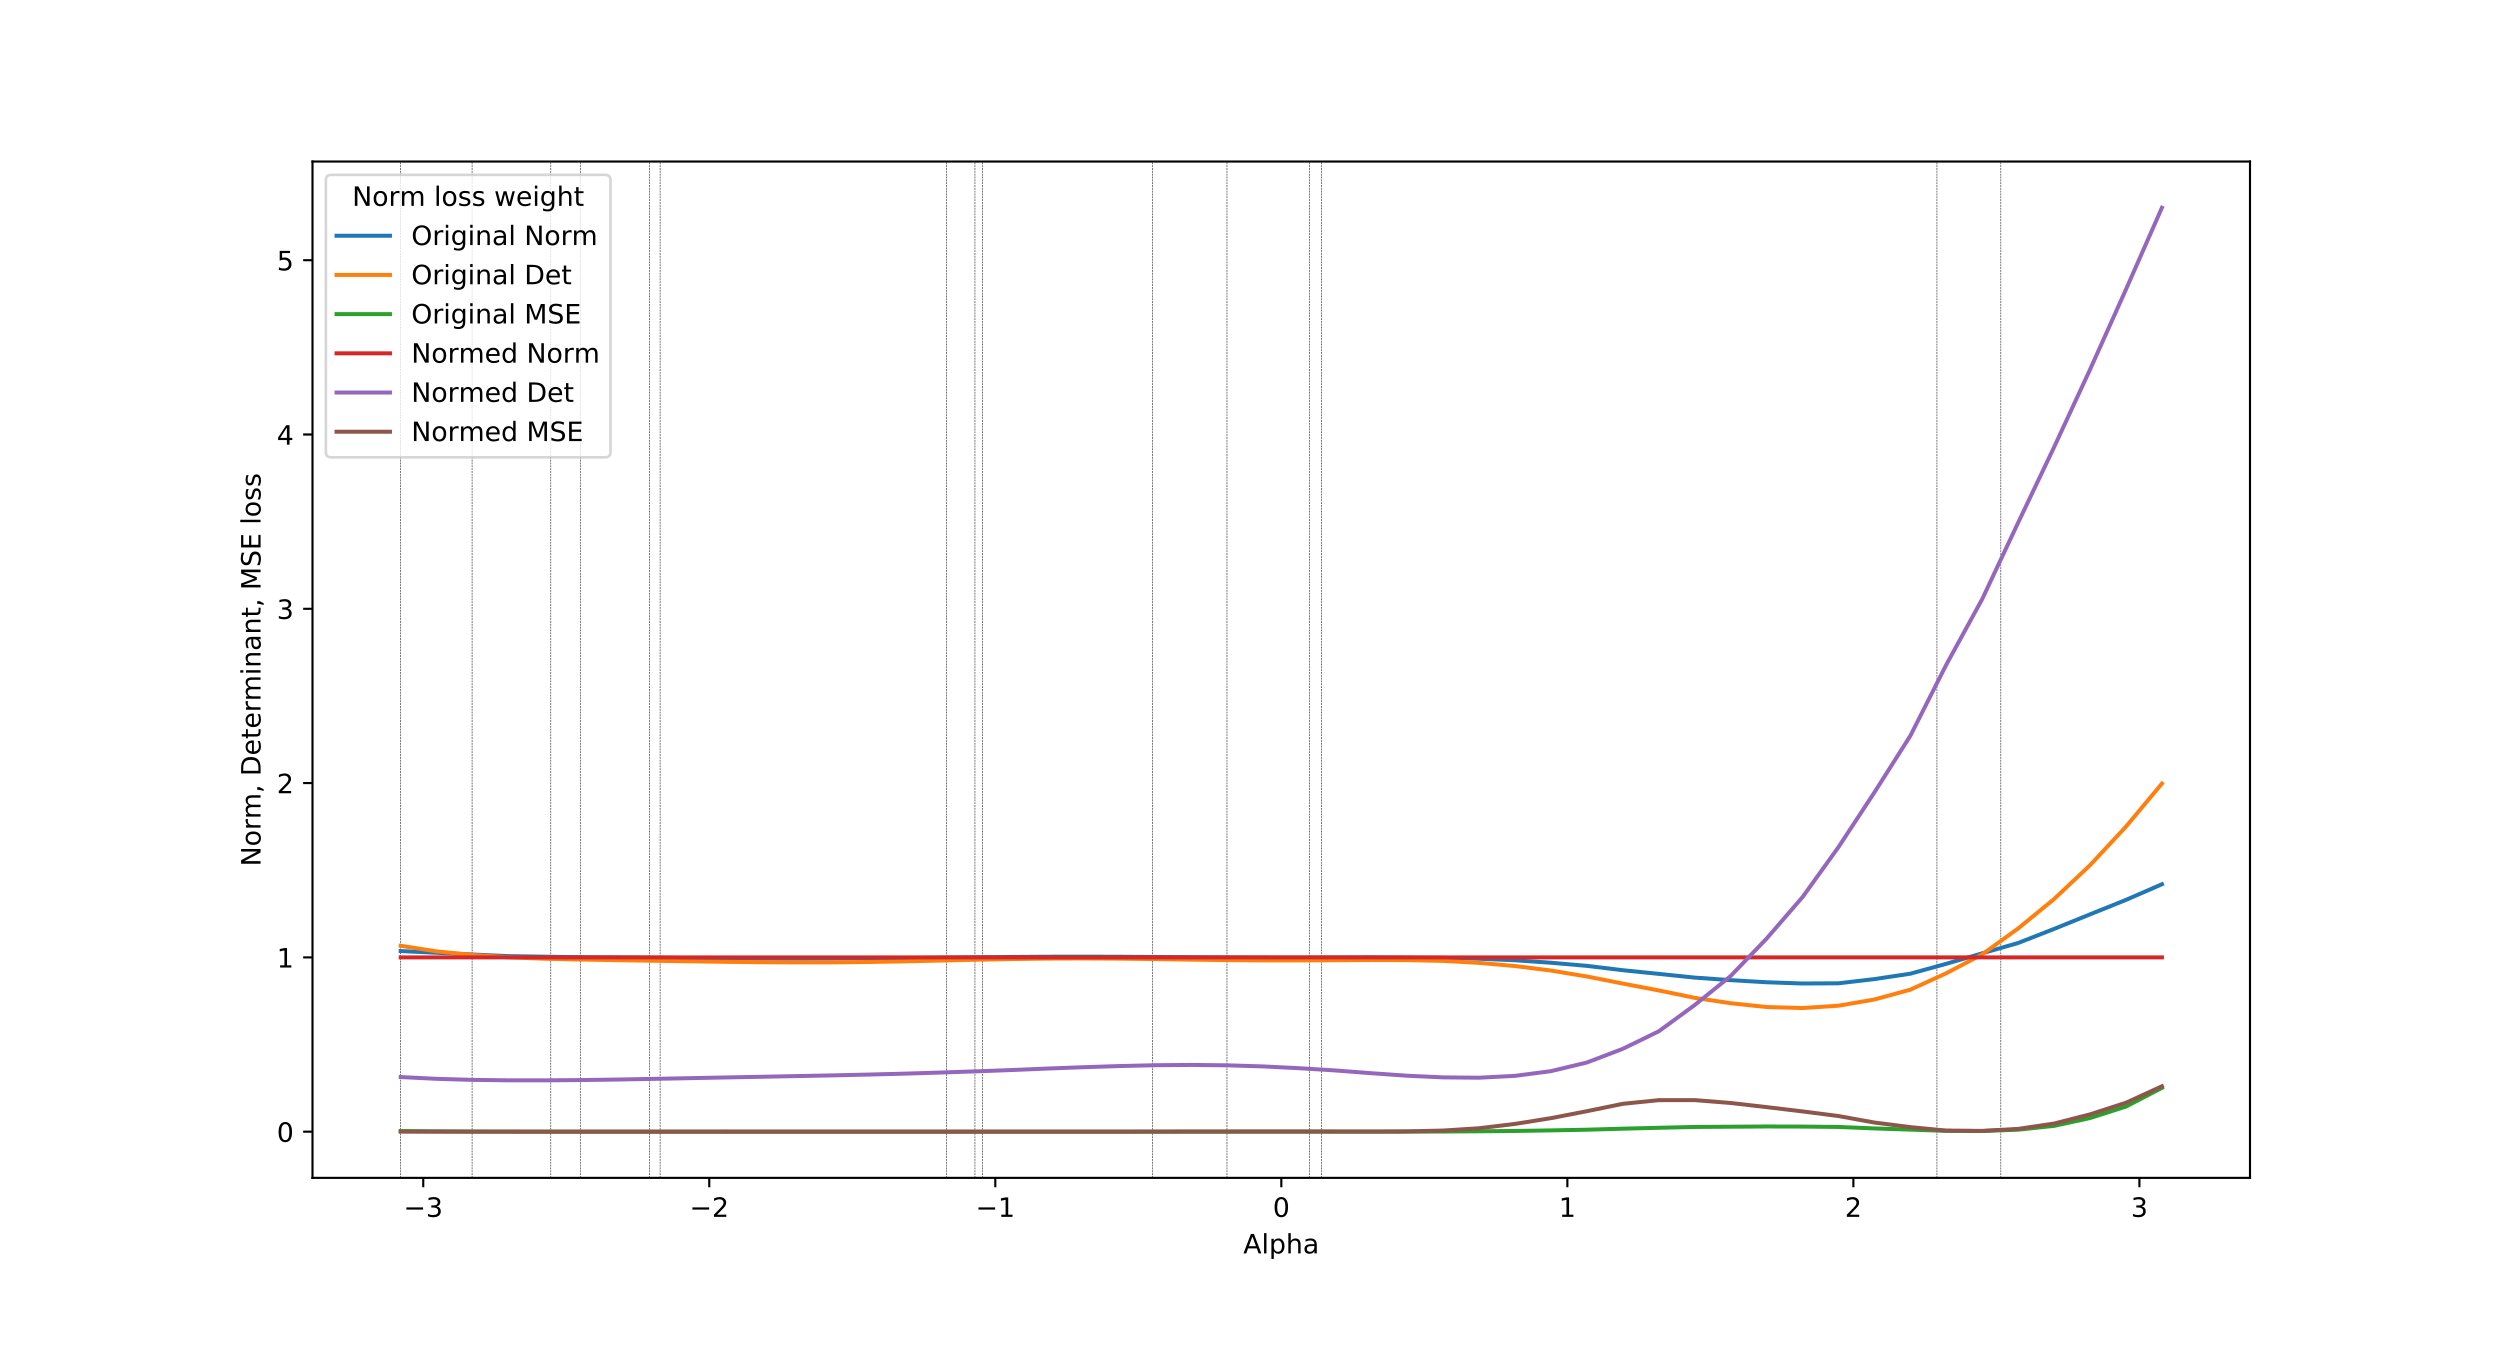<?xml version="1.0" encoding="utf-8" standalone="no"?>
<!DOCTYPE svg PUBLIC "-//W3C//DTD SVG 1.1//EN"
  "http://www.w3.org/Graphics/SVG/1.1/DTD/svg11.dtd">
<!-- Created with matplotlib (https://matplotlib.org/) -->
<svg height="504pt" version="1.1" viewBox="0 0 936 504" width="936pt" xmlns="http://www.w3.org/2000/svg" xmlns:xlink="http://www.w3.org/1999/xlink">
 <defs>
  <style type="text/css">
*{stroke-linecap:butt;stroke-linejoin:round;}
  </style>
 </defs>
 <g id="figure_1">
  <g id="patch_1">
   <path d="M 0 504 
L 936 504 
L 936 0 
L 0 0 
z
" style="fill:#ffffff;"/>
  </g>
  <g id="axes_1">
   <g id="patch_2">
    <path d="M 117 441 
L 842.4 441 
L 842.4 60.48 
L 117 60.48 
z
" style="fill:#ffffff;"/>
   </g>
   <g id="matplotlib.axis_1">
    <g id="xtick_1">
     <g id="line2d_1">
      <defs>
       <path d="M 0 0 
L 0 3.5 
" id="mc44b8daa3b" style="stroke:#000000;stroke-width:0.8;"/>
      </defs>
      <g>
       <use style="stroke:#000000;stroke-width:0.8;" x="158.462" xlink:href="#mc44b8daa3b" y="441"/>
      </g>
     </g>
     <g id="text_1">
      <!-- −3 -->
      <defs>
       <path d="M 10.594 35.5 
L 73.188 35.5 
L 73.188 27.203 
L 10.594 27.203 
z
" id="DejaVuSans-8722"/>
       <path d="M 40.578 39.312 
Q 47.656 37.797 51.625 33 
Q 55.609 28.219 55.609 21.188 
Q 55.609 10.406 48.188 4.484 
Q 40.766 -1.422 27.094 -1.422 
Q 22.516 -1.422 17.656 -0.516 
Q 12.797 0.391 7.625 2.203 
L 7.625 11.719 
Q 11.719 9.328 16.594 8.109 
Q 21.484 6.891 26.812 6.891 
Q 36.078 6.891 40.938 10.547 
Q 45.797 14.203 45.797 21.188 
Q 45.797 27.641 41.281 31.266 
Q 36.766 34.906 28.719 34.906 
L 20.219 34.906 
L 20.219 43.016 
L 29.109 43.016 
Q 36.375 43.016 40.234 45.922 
Q 44.094 48.828 44.094 54.297 
Q 44.094 59.906 40.109 62.906 
Q 36.141 65.922 28.719 65.922 
Q 24.656 65.922 20.016 65.031 
Q 15.375 64.156 9.812 62.312 
L 9.812 71.094 
Q 15.438 72.656 20.344 73.438 
Q 25.25 74.219 29.594 74.219 
Q 40.828 74.219 47.359 69.109 
Q 53.906 64.016 53.906 55.328 
Q 53.906 49.266 50.438 45.094 
Q 46.969 40.922 40.578 39.312 
z
" id="DejaVuSans-51"/>
      </defs>
      <g transform="translate(151.091 455.598)scale(0.1 -0.1)">
       <use xlink:href="#DejaVuSans-8722"/>
       <use x="83.789" xlink:href="#DejaVuSans-51"/>
      </g>
     </g>
    </g>
    <g id="xtick_2">
     <g id="line2d_2">
      <g>
       <use style="stroke:#000000;stroke-width:0.8;" x="265.551" xlink:href="#mc44b8daa3b" y="441"/>
      </g>
     </g>
     <g id="text_2">
      <!-- −2 -->
      <defs>
       <path d="M 19.188 8.297 
L 53.609 8.297 
L 53.609 0 
L 7.328 0 
L 7.328 8.297 
Q 12.938 14.109 22.625 23.891 
Q 32.328 33.688 34.812 36.531 
Q 39.547 41.844 41.422 45.531 
Q 43.312 49.219 43.312 52.781 
Q 43.312 58.594 39.234 62.25 
Q 35.156 65.922 28.609 65.922 
Q 23.969 65.922 18.812 64.312 
Q 13.672 62.703 7.812 59.422 
L 7.812 69.391 
Q 13.766 71.781 18.938 73 
Q 24.125 74.219 28.422 74.219 
Q 39.75 74.219 46.484 68.547 
Q 53.219 62.891 53.219 53.422 
Q 53.219 48.922 51.531 44.891 
Q 49.859 40.875 45.406 35.406 
Q 44.188 33.984 37.641 27.219 
Q 31.109 20.453 19.188 8.297 
z
" id="DejaVuSans-50"/>
      </defs>
      <g transform="translate(258.18 455.598)scale(0.1 -0.1)">
       <use xlink:href="#DejaVuSans-8722"/>
       <use x="83.789" xlink:href="#DejaVuSans-50"/>
      </g>
     </g>
    </g>
    <g id="xtick_3">
     <g id="line2d_3">
      <g>
       <use style="stroke:#000000;stroke-width:0.8;" x="372.639" xlink:href="#mc44b8daa3b" y="441"/>
      </g>
     </g>
     <g id="text_3">
      <!-- −1 -->
      <defs>
       <path d="M 12.406 8.297 
L 28.516 8.297 
L 28.516 63.922 
L 10.984 60.406 
L 10.984 69.391 
L 28.422 72.906 
L 38.281 72.906 
L 38.281 8.297 
L 54.391 8.297 
L 54.391 0 
L 12.406 0 
z
" id="DejaVuSans-49"/>
      </defs>
      <g transform="translate(365.268 455.598)scale(0.1 -0.1)">
       <use xlink:href="#DejaVuSans-8722"/>
       <use x="83.789" xlink:href="#DejaVuSans-49"/>
      </g>
     </g>
    </g>
    <g id="xtick_4">
     <g id="line2d_4">
      <g>
       <use style="stroke:#000000;stroke-width:0.8;" x="479.728" xlink:href="#mc44b8daa3b" y="441"/>
      </g>
     </g>
     <g id="text_4">
      <!-- 0 -->
      <defs>
       <path d="M 31.781 66.406 
Q 24.172 66.406 20.328 58.906 
Q 16.5 51.422 16.5 36.375 
Q 16.5 21.391 20.328 13.891 
Q 24.172 6.391 31.781 6.391 
Q 39.453 6.391 43.281 13.891 
Q 47.125 21.391 47.125 36.375 
Q 47.125 51.422 43.281 58.906 
Q 39.453 66.406 31.781 66.406 
z
M 31.781 74.219 
Q 44.047 74.219 50.516 64.516 
Q 56.984 54.828 56.984 36.375 
Q 56.984 17.969 50.516 8.266 
Q 44.047 -1.422 31.781 -1.422 
Q 19.531 -1.422 13.062 8.266 
Q 6.594 17.969 6.594 36.375 
Q 6.594 54.828 13.062 64.516 
Q 19.531 74.219 31.781 74.219 
z
" id="DejaVuSans-48"/>
      </defs>
      <g transform="translate(476.546 455.598)scale(0.1 -0.1)">
       <use xlink:href="#DejaVuSans-48"/>
      </g>
     </g>
    </g>
    <g id="xtick_5">
     <g id="line2d_5">
      <g>
       <use style="stroke:#000000;stroke-width:0.8;" x="586.816" xlink:href="#mc44b8daa3b" y="441"/>
      </g>
     </g>
     <g id="text_5">
      <!-- 1 -->
      <g transform="translate(583.635 455.598)scale(0.1 -0.1)">
       <use xlink:href="#DejaVuSans-49"/>
      </g>
     </g>
    </g>
    <g id="xtick_6">
     <g id="line2d_6">
      <g>
       <use style="stroke:#000000;stroke-width:0.8;" x="693.904" xlink:href="#mc44b8daa3b" y="441"/>
      </g>
     </g>
     <g id="text_6">
      <!-- 2 -->
      <g transform="translate(690.723 455.598)scale(0.1 -0.1)">
       <use xlink:href="#DejaVuSans-50"/>
      </g>
     </g>
    </g>
    <g id="xtick_7">
     <g id="line2d_7">
      <g>
       <use style="stroke:#000000;stroke-width:0.8;" x="800.993" xlink:href="#mc44b8daa3b" y="441"/>
      </g>
     </g>
     <g id="text_7">
      <!-- 3 -->
      <g transform="translate(797.812 455.598)scale(0.1 -0.1)">
       <use xlink:href="#DejaVuSans-51"/>
      </g>
     </g>
    </g>
    <g id="text_8">
     <!-- Alpha -->
     <defs>
      <path d="M 34.188 63.188 
L 20.797 26.906 
L 47.609 26.906 
z
M 28.609 72.906 
L 39.797 72.906 
L 67.578 0 
L 57.328 0 
L 50.688 18.703 
L 17.828 18.703 
L 11.188 0 
L 0.781 0 
z
" id="DejaVuSans-65"/>
      <path d="M 9.422 75.984 
L 18.406 75.984 
L 18.406 0 
L 9.422 0 
z
" id="DejaVuSans-108"/>
      <path d="M 18.109 8.203 
L 18.109 -20.797 
L 9.078 -20.797 
L 9.078 54.688 
L 18.109 54.688 
L 18.109 46.391 
Q 20.953 51.266 25.266 53.625 
Q 29.594 56 35.594 56 
Q 45.562 56 51.781 48.094 
Q 58.016 40.188 58.016 27.297 
Q 58.016 14.406 51.781 6.484 
Q 45.562 -1.422 35.594 -1.422 
Q 29.594 -1.422 25.266 0.953 
Q 20.953 3.328 18.109 8.203 
z
M 48.688 27.297 
Q 48.688 37.203 44.609 42.844 
Q 40.531 48.484 33.406 48.484 
Q 26.266 48.484 22.188 42.844 
Q 18.109 37.203 18.109 27.297 
Q 18.109 17.391 22.188 11.75 
Q 26.266 6.109 33.406 6.109 
Q 40.531 6.109 44.609 11.75 
Q 48.688 17.391 48.688 27.297 
z
" id="DejaVuSans-112"/>
      <path d="M 54.891 33.016 
L 54.891 0 
L 45.906 0 
L 45.906 32.719 
Q 45.906 40.484 42.875 44.328 
Q 39.844 48.188 33.797 48.188 
Q 26.516 48.188 22.312 43.547 
Q 18.109 38.922 18.109 30.906 
L 18.109 0 
L 9.078 0 
L 9.078 75.984 
L 18.109 75.984 
L 18.109 46.188 
Q 21.344 51.125 25.703 53.562 
Q 30.078 56 35.797 56 
Q 45.219 56 50.047 50.172 
Q 54.891 44.344 54.891 33.016 
z
" id="DejaVuSans-104"/>
      <path d="M 34.281 27.484 
Q 23.391 27.484 19.188 25 
Q 14.984 22.516 14.984 16.5 
Q 14.984 11.719 18.141 8.906 
Q 21.297 6.109 26.703 6.109 
Q 34.188 6.109 38.703 11.406 
Q 43.219 16.703 43.219 25.484 
L 43.219 27.484 
z
M 52.203 31.203 
L 52.203 0 
L 43.219 0 
L 43.219 8.297 
Q 40.141 3.328 35.547 0.953 
Q 30.953 -1.422 24.312 -1.422 
Q 15.922 -1.422 10.953 3.297 
Q 6 8.016 6 15.922 
Q 6 25.141 12.172 29.828 
Q 18.359 34.516 30.609 34.516 
L 43.219 34.516 
L 43.219 35.406 
Q 43.219 41.609 39.141 45 
Q 35.062 48.391 27.688 48.391 
Q 23 48.391 18.547 47.266 
Q 14.109 46.141 10.016 43.891 
L 10.016 52.203 
Q 14.938 54.109 19.578 55.047 
Q 24.219 56 28.609 56 
Q 40.484 56 46.344 49.844 
Q 52.203 43.703 52.203 31.203 
z
" id="DejaVuSans-97"/>
     </defs>
     <g transform="translate(465.484 469.277)scale(0.1 -0.1)">
      <use xlink:href="#DejaVuSans-65"/>
      <use x="68.408" xlink:href="#DejaVuSans-108"/>
      <use x="96.191" xlink:href="#DejaVuSans-112"/>
      <use x="159.668" xlink:href="#DejaVuSans-104"/>
      <use x="223.047" xlink:href="#DejaVuSans-97"/>
     </g>
    </g>
   </g>
   <g id="matplotlib.axis_2">
    <g id="ytick_1">
     <g id="line2d_8">
      <defs>
       <path d="M 0 0 
L -3.5 0 
" id="m7302db5ff4" style="stroke:#000000;stroke-width:0.8;"/>
      </defs>
      <g>
       <use style="stroke:#000000;stroke-width:0.8;" x="117" xlink:href="#m7302db5ff4" y="423.704"/>
      </g>
     </g>
     <g id="text_9">
      <!-- 0 -->
      <g transform="translate(103.638 427.503)scale(0.1 -0.1)">
       <use xlink:href="#DejaVuSans-48"/>
      </g>
     </g>
    </g>
    <g id="ytick_2">
     <g id="line2d_9">
      <g>
       <use style="stroke:#000000;stroke-width:0.8;" x="117" xlink:href="#m7302db5ff4" y="358.447"/>
      </g>
     </g>
     <g id="text_10">
      <!-- 1 -->
      <g transform="translate(103.638 362.246)scale(0.1 -0.1)">
       <use xlink:href="#DejaVuSans-49"/>
      </g>
     </g>
    </g>
    <g id="ytick_3">
     <g id="line2d_10">
      <g>
       <use style="stroke:#000000;stroke-width:0.8;" x="117" xlink:href="#m7302db5ff4" y="293.19"/>
      </g>
     </g>
     <g id="text_11">
      <!-- 2 -->
      <g transform="translate(103.638 296.989)scale(0.1 -0.1)">
       <use xlink:href="#DejaVuSans-50"/>
      </g>
     </g>
    </g>
    <g id="ytick_4">
     <g id="line2d_11">
      <g>
       <use style="stroke:#000000;stroke-width:0.8;" x="117" xlink:href="#m7302db5ff4" y="227.933"/>
      </g>
     </g>
     <g id="text_12">
      <!-- 3 -->
      <g transform="translate(103.638 231.733)scale(0.1 -0.1)">
       <use xlink:href="#DejaVuSans-51"/>
      </g>
     </g>
    </g>
    <g id="ytick_5">
     <g id="line2d_12">
      <g>
       <use style="stroke:#000000;stroke-width:0.8;" x="117" xlink:href="#m7302db5ff4" y="162.677"/>
      </g>
     </g>
     <g id="text_13">
      <!-- 4 -->
      <defs>
       <path d="M 37.797 64.312 
L 12.891 25.391 
L 37.797 25.391 
z
M 35.203 72.906 
L 47.609 72.906 
L 47.609 25.391 
L 58.016 25.391 
L 58.016 17.188 
L 47.609 17.188 
L 47.609 0 
L 37.797 0 
L 37.797 17.188 
L 4.891 17.188 
L 4.891 26.703 
z
" id="DejaVuSans-52"/>
      </defs>
      <g transform="translate(103.638 166.476)scale(0.1 -0.1)">
       <use xlink:href="#DejaVuSans-52"/>
      </g>
     </g>
    </g>
    <g id="ytick_6">
     <g id="line2d_13">
      <g>
       <use style="stroke:#000000;stroke-width:0.8;" x="117" xlink:href="#m7302db5ff4" y="97.42"/>
      </g>
     </g>
     <g id="text_14">
      <!-- 5 -->
      <defs>
       <path d="M 10.797 72.906 
L 49.516 72.906 
L 49.516 64.594 
L 19.828 64.594 
L 19.828 46.734 
Q 21.969 47.469 24.109 47.828 
Q 26.266 48.188 28.422 48.188 
Q 40.625 48.188 47.75 41.5 
Q 54.891 34.812 54.891 23.391 
Q 54.891 11.625 47.562 5.094 
Q 40.234 -1.422 26.906 -1.422 
Q 22.312 -1.422 17.547 -0.641 
Q 12.797 0.141 7.719 1.703 
L 7.719 11.625 
Q 12.109 9.234 16.797 8.062 
Q 21.484 6.891 26.703 6.891 
Q 35.156 6.891 40.078 11.328 
Q 45.016 15.766 45.016 23.391 
Q 45.016 31 40.078 35.438 
Q 35.156 39.891 26.703 39.891 
Q 22.75 39.891 18.812 39.016 
Q 14.891 38.141 10.797 36.281 
z
" id="DejaVuSans-53"/>
      </defs>
      <g transform="translate(103.638 101.219)scale(0.1 -0.1)">
       <use xlink:href="#DejaVuSans-53"/>
      </g>
     </g>
    </g>
    <g id="text_15">
     <!-- Norm, Determinant, MSE loss -->
     <defs>
      <path d="M 9.812 72.906 
L 23.094 72.906 
L 55.422 11.922 
L 55.422 72.906 
L 64.984 72.906 
L 64.984 0 
L 51.703 0 
L 19.391 60.984 
L 19.391 0 
L 9.812 0 
z
" id="DejaVuSans-78"/>
      <path d="M 30.609 48.391 
Q 23.391 48.391 19.188 42.75 
Q 14.984 37.109 14.984 27.297 
Q 14.984 17.484 19.156 11.844 
Q 23.344 6.203 30.609 6.203 
Q 37.797 6.203 41.984 11.859 
Q 46.188 17.531 46.188 27.297 
Q 46.188 37.016 41.984 42.703 
Q 37.797 48.391 30.609 48.391 
z
M 30.609 56 
Q 42.328 56 49.016 48.375 
Q 55.719 40.766 55.719 27.297 
Q 55.719 13.875 49.016 6.219 
Q 42.328 -1.422 30.609 -1.422 
Q 18.844 -1.422 12.172 6.219 
Q 5.516 13.875 5.516 27.297 
Q 5.516 40.766 12.172 48.375 
Q 18.844 56 30.609 56 
z
" id="DejaVuSans-111"/>
      <path d="M 41.109 46.297 
Q 39.594 47.172 37.812 47.578 
Q 36.031 48 33.891 48 
Q 26.266 48 22.188 43.047 
Q 18.109 38.094 18.109 28.812 
L 18.109 0 
L 9.078 0 
L 9.078 54.688 
L 18.109 54.688 
L 18.109 46.188 
Q 20.953 51.172 25.484 53.578 
Q 30.031 56 36.531 56 
Q 37.453 56 38.578 55.875 
Q 39.703 55.766 41.062 55.516 
z
" id="DejaVuSans-114"/>
      <path d="M 52 44.188 
Q 55.375 50.25 60.062 53.125 
Q 64.75 56 71.094 56 
Q 79.641 56 84.281 50.016 
Q 88.922 44.047 88.922 33.016 
L 88.922 0 
L 79.891 0 
L 79.891 32.719 
Q 79.891 40.578 77.094 44.375 
Q 74.312 48.188 68.609 48.188 
Q 61.625 48.188 57.562 43.547 
Q 53.516 38.922 53.516 30.906 
L 53.516 0 
L 44.484 0 
L 44.484 32.719 
Q 44.484 40.625 41.703 44.406 
Q 38.922 48.188 33.109 48.188 
Q 26.219 48.188 22.156 43.531 
Q 18.109 38.875 18.109 30.906 
L 18.109 0 
L 9.078 0 
L 9.078 54.688 
L 18.109 54.688 
L 18.109 46.188 
Q 21.188 51.219 25.484 53.609 
Q 29.781 56 35.688 56 
Q 41.656 56 45.828 52.969 
Q 50 49.953 52 44.188 
z
" id="DejaVuSans-109"/>
      <path d="M 11.719 12.406 
L 22.016 12.406 
L 22.016 4 
L 14.016 -11.625 
L 7.719 -11.625 
L 11.719 4 
z
" id="DejaVuSans-44"/>
      <path id="DejaVuSans-32"/>
      <path d="M 19.672 64.797 
L 19.672 8.109 
L 31.594 8.109 
Q 46.688 8.109 53.688 14.938 
Q 60.688 21.781 60.688 36.531 
Q 60.688 51.172 53.688 57.984 
Q 46.688 64.797 31.594 64.797 
z
M 9.812 72.906 
L 30.078 72.906 
Q 51.266 72.906 61.172 64.094 
Q 71.094 55.281 71.094 36.531 
Q 71.094 17.672 61.125 8.828 
Q 51.172 0 30.078 0 
L 9.812 0 
z
" id="DejaVuSans-68"/>
      <path d="M 56.203 29.594 
L 56.203 25.203 
L 14.891 25.203 
Q 15.484 15.922 20.484 11.062 
Q 25.484 6.203 34.422 6.203 
Q 39.594 6.203 44.453 7.469 
Q 49.312 8.734 54.109 11.281 
L 54.109 2.781 
Q 49.266 0.734 44.188 -0.344 
Q 39.109 -1.422 33.891 -1.422 
Q 20.797 -1.422 13.156 6.188 
Q 5.516 13.812 5.516 26.812 
Q 5.516 40.234 12.766 48.109 
Q 20.016 56 32.328 56 
Q 43.359 56 49.781 48.891 
Q 56.203 41.797 56.203 29.594 
z
M 47.219 32.234 
Q 47.125 39.594 43.094 43.984 
Q 39.062 48.391 32.422 48.391 
Q 24.906 48.391 20.391 44.141 
Q 15.875 39.891 15.188 32.172 
z
" id="DejaVuSans-101"/>
      <path d="M 18.312 70.219 
L 18.312 54.688 
L 36.812 54.688 
L 36.812 47.703 
L 18.312 47.703 
L 18.312 18.016 
Q 18.312 11.328 20.141 9.422 
Q 21.969 7.516 27.594 7.516 
L 36.812 7.516 
L 36.812 0 
L 27.594 0 
Q 17.188 0 13.234 3.875 
Q 9.281 7.766 9.281 18.016 
L 9.281 47.703 
L 2.688 47.703 
L 2.688 54.688 
L 9.281 54.688 
L 9.281 70.219 
z
" id="DejaVuSans-116"/>
      <path d="M 9.422 54.688 
L 18.406 54.688 
L 18.406 0 
L 9.422 0 
z
M 9.422 75.984 
L 18.406 75.984 
L 18.406 64.594 
L 9.422 64.594 
z
" id="DejaVuSans-105"/>
      <path d="M 54.891 33.016 
L 54.891 0 
L 45.906 0 
L 45.906 32.719 
Q 45.906 40.484 42.875 44.328 
Q 39.844 48.188 33.797 48.188 
Q 26.516 48.188 22.312 43.547 
Q 18.109 38.922 18.109 30.906 
L 18.109 0 
L 9.078 0 
L 9.078 54.688 
L 18.109 54.688 
L 18.109 46.188 
Q 21.344 51.125 25.703 53.562 
Q 30.078 56 35.797 56 
Q 45.219 56 50.047 50.172 
Q 54.891 44.344 54.891 33.016 
z
" id="DejaVuSans-110"/>
      <path d="M 9.812 72.906 
L 24.516 72.906 
L 43.109 23.297 
L 61.812 72.906 
L 76.516 72.906 
L 76.516 0 
L 66.891 0 
L 66.891 64.016 
L 48.094 14.016 
L 38.188 14.016 
L 19.391 64.016 
L 19.391 0 
L 9.812 0 
z
" id="DejaVuSans-77"/>
      <path d="M 53.516 70.516 
L 53.516 60.891 
Q 47.906 63.578 42.922 64.891 
Q 37.938 66.219 33.297 66.219 
Q 25.25 66.219 20.875 63.094 
Q 16.5 59.969 16.5 54.203 
Q 16.5 49.359 19.406 46.891 
Q 22.312 44.438 30.422 42.922 
L 36.375 41.703 
Q 47.406 39.594 52.656 34.297 
Q 57.906 29 57.906 20.125 
Q 57.906 9.516 50.797 4.047 
Q 43.703 -1.422 29.984 -1.422 
Q 24.812 -1.422 18.969 -0.25 
Q 13.141 0.922 6.891 3.219 
L 6.891 13.375 
Q 12.891 10.016 18.656 8.297 
Q 24.422 6.594 29.984 6.594 
Q 38.422 6.594 43.016 9.906 
Q 47.609 13.234 47.609 19.391 
Q 47.609 24.75 44.312 27.781 
Q 41.016 30.812 33.5 32.328 
L 27.484 33.5 
Q 16.453 35.688 11.516 40.375 
Q 6.594 45.062 6.594 53.422 
Q 6.594 63.094 13.406 68.656 
Q 20.219 74.219 32.172 74.219 
Q 37.312 74.219 42.625 73.281 
Q 47.953 72.359 53.516 70.516 
z
" id="DejaVuSans-83"/>
      <path d="M 9.812 72.906 
L 55.906 72.906 
L 55.906 64.594 
L 19.672 64.594 
L 19.672 43.016 
L 54.391 43.016 
L 54.391 34.719 
L 19.672 34.719 
L 19.672 8.297 
L 56.781 8.297 
L 56.781 0 
L 9.812 0 
z
" id="DejaVuSans-69"/>
      <path d="M 44.281 53.078 
L 44.281 44.578 
Q 40.484 46.531 36.375 47.5 
Q 32.281 48.484 27.875 48.484 
Q 21.188 48.484 17.844 46.438 
Q 14.5 44.391 14.5 40.281 
Q 14.5 37.156 16.891 35.375 
Q 19.281 33.594 26.516 31.984 
L 29.594 31.297 
Q 39.156 29.25 43.188 25.516 
Q 47.219 21.781 47.219 15.094 
Q 47.219 7.469 41.188 3.016 
Q 35.156 -1.422 24.609 -1.422 
Q 20.219 -1.422 15.453 -0.562 
Q 10.688 0.297 5.422 2 
L 5.422 11.281 
Q 10.406 8.688 15.234 7.391 
Q 20.062 6.109 24.812 6.109 
Q 31.156 6.109 34.562 8.281 
Q 37.984 10.453 37.984 14.406 
Q 37.984 18.062 35.516 20.016 
Q 33.062 21.969 24.703 23.781 
L 21.578 24.516 
Q 13.234 26.266 9.516 29.906 
Q 5.812 33.547 5.812 39.891 
Q 5.812 47.609 11.281 51.797 
Q 16.75 56 26.812 56 
Q 31.781 56 36.172 55.266 
Q 40.578 54.547 44.281 53.078 
z
" id="DejaVuSans-115"/>
     </defs>
     <g transform="translate(97.558 324.355)rotate(-90)scale(0.1 -0.1)">
      <use xlink:href="#DejaVuSans-78"/>
      <use x="74.805" xlink:href="#DejaVuSans-111"/>
      <use x="135.986" xlink:href="#DejaVuSans-114"/>
      <use x="177.084" xlink:href="#DejaVuSans-109"/>
      <use x="274.496" xlink:href="#DejaVuSans-44"/>
      <use x="306.283" xlink:href="#DejaVuSans-32"/>
      <use x="338.07" xlink:href="#DejaVuSans-68"/>
      <use x="415.072" xlink:href="#DejaVuSans-101"/>
      <use x="476.596" xlink:href="#DejaVuSans-116"/>
      <use x="515.805" xlink:href="#DejaVuSans-101"/>
      <use x="577.328" xlink:href="#DejaVuSans-114"/>
      <use x="618.426" xlink:href="#DejaVuSans-109"/>
      <use x="715.838" xlink:href="#DejaVuSans-105"/>
      <use x="743.621" xlink:href="#DejaVuSans-110"/>
      <use x="807" xlink:href="#DejaVuSans-97"/>
      <use x="868.279" xlink:href="#DejaVuSans-110"/>
      <use x="931.658" xlink:href="#DejaVuSans-116"/>
      <use x="970.867" xlink:href="#DejaVuSans-44"/>
      <use x="1002.654" xlink:href="#DejaVuSans-32"/>
      <use x="1034.441" xlink:href="#DejaVuSans-77"/>
      <use x="1120.721" xlink:href="#DejaVuSans-83"/>
      <use x="1184.197" xlink:href="#DejaVuSans-69"/>
      <use x="1247.381" xlink:href="#DejaVuSans-32"/>
      <use x="1279.168" xlink:href="#DejaVuSans-108"/>
      <use x="1306.951" xlink:href="#DejaVuSans-111"/>
      <use x="1368.133" xlink:href="#DejaVuSans-115"/>
      <use x="1420.232" xlink:href="#DejaVuSans-115"/>
     </g>
    </g>
   </g>
   <g id="line2d_14">
    <path clip-path="url(#p242950c484)" d="M 490.203 441 
L 490.203 60.48 
" style="fill:none;stroke:#000000;stroke-dasharray:0.74,0.32;stroke-dashoffset:0;stroke-width:0.2;"/>
   </g>
   <g id="line2d_15">
    <path clip-path="url(#p242950c484)" d="M 247.14 441 
L 247.14 60.48 
" style="fill:none;stroke:#000000;stroke-dasharray:0.74,0.32;stroke-dashoffset:0;stroke-width:0.2;"/>
   </g>
   <g id="line2d_16">
    <path clip-path="url(#p242950c484)" d="M 206.227 441 
L 206.227 60.48 
" style="fill:none;stroke:#000000;stroke-dasharray:0.74,0.32;stroke-dashoffset:0;stroke-width:0.2;"/>
   </g>
   <g id="line2d_17">
    <path clip-path="url(#p242950c484)" d="M 725.189 441 
L 725.189 60.48 
" style="fill:none;stroke:#000000;stroke-dasharray:0.74,0.32;stroke-dashoffset:0;stroke-width:0.2;"/>
   </g>
   <g id="line2d_18">
    <path clip-path="url(#p242950c484)" d="M 367.853 441 
L 367.853 60.48 
" style="fill:none;stroke:#000000;stroke-dasharray:0.74,0.32;stroke-dashoffset:0;stroke-width:0.2;"/>
   </g>
   <g id="line2d_19">
    <path clip-path="url(#p242950c484)" d="M 459.375 441 
L 459.375 60.48 
" style="fill:none;stroke:#000000;stroke-dasharray:0.74,0.32;stroke-dashoffset:0;stroke-width:0.2;"/>
   </g>
   <g id="line2d_20">
    <path clip-path="url(#p242950c484)" d="M 149.973 441 
L 149.973 60.48 
" style="fill:none;stroke:#000000;stroke-dasharray:0.74,0.32;stroke-dashoffset:0;stroke-width:0.2;"/>
   </g>
   <g id="line2d_21">
    <path clip-path="url(#p242950c484)" d="M 749.117 441 
L 749.117 60.48 
" style="fill:none;stroke:#000000;stroke-dasharray:0.74,0.32;stroke-dashoffset:0;stroke-width:0.2;"/>
   </g>
   <g id="line2d_22">
    <path clip-path="url(#p242950c484)" d="M 217.243 441 
L 217.243 60.48 
" style="fill:none;stroke:#000000;stroke-dasharray:0.74,0.32;stroke-dashoffset:0;stroke-width:0.2;"/>
   </g>
   <g id="line2d_23">
    <path clip-path="url(#p242950c484)" d="M 354.394 441 
L 354.394 60.48 
" style="fill:none;stroke:#000000;stroke-dasharray:0.74,0.32;stroke-dashoffset:0;stroke-width:0.2;"/>
   </g>
   <g id="line2d_24">
    <path clip-path="url(#p242950c484)" d="M 431.575 441 
L 431.575 60.48 
" style="fill:none;stroke:#000000;stroke-dasharray:0.74,0.32;stroke-dashoffset:0;stroke-width:0.2;"/>
   </g>
   <g id="line2d_25">
    <path clip-path="url(#p242950c484)" d="M 365.021 441 
L 365.021 60.48 
" style="fill:none;stroke:#000000;stroke-dasharray:0.74,0.32;stroke-dashoffset:0;stroke-width:0.2;"/>
   </g>
   <g id="line2d_26">
    <path clip-path="url(#p242950c484)" d="M 176.746 441 
L 176.746 60.48 
" style="fill:none;stroke:#000000;stroke-dasharray:0.74,0.32;stroke-dashoffset:0;stroke-width:0.2;"/>
   </g>
   <g id="line2d_27">
    <path clip-path="url(#p242950c484)" d="M 494.721 441 
L 494.721 60.48 
" style="fill:none;stroke:#000000;stroke-dasharray:0.74,0.32;stroke-dashoffset:0;stroke-width:0.2;"/>
   </g>
   <g id="line2d_28">
    <path clip-path="url(#p242950c484)" d="M 243.136 441 
L 243.136 60.48 
" style="fill:none;stroke:#000000;stroke-dasharray:0.74,0.32;stroke-dashoffset:0;stroke-width:0.2;"/>
   </g>
   <g id="line2d_29">
    <path clip-path="url(#p242950c484)" d="M 150.028 356.073 
L 163.485 356.713 
L 176.942 357.372 
L 190.399 357.976 
L 203.857 358.183 
L 217.314 358.381 
L 230.771 358.479 
L 244.228 358.568 
L 257.685 358.7 
L 271.142 358.897 
L 284.599 358.925 
L 298.056 358.932 
L 311.514 358.89 
L 324.971 358.817 
L 338.428 358.725 
L 351.885 358.57 
L 365.342 358.415 
L 378.799 358.284 
L 392.256 358.192 
L 405.713 358.167 
L 419.171 358.209 
L 432.628 358.289 
L 446.085 358.394 
L 459.542 358.485 
L 472.999 358.537 
L 486.456 358.546 
L 499.913 358.504 
L 513.37 358.454 
L 526.828 358.551 
L 540.285 358.645 
L 553.742 358.952 
L 567.199 359.519 
L 580.656 360.449 
L 594.113 361.617 
L 607.57 363.246 
L 621.027 364.62 
L 634.485 366.014 
L 647.942 366.968 
L 661.399 367.754 
L 674.856 368.218 
L 688.313 368.148 
L 701.77 366.574 
L 715.227 364.553 
L 728.685 360.846 
L 742.142 356.924 
L 755.599 353.044 
L 769.056 347.783 
L 782.513 342.332 
L 795.97 336.915 
L 809.427 331.057 
" style="fill:none;stroke:#1f77b4;stroke-linecap:square;stroke-width:1.5;"/>
   </g>
   <g id="line2d_30">
    <path clip-path="url(#p242950c484)" d="M 150.028 354.115 
L 163.485 356.202 
L 176.942 357.56 
L 190.399 358.4 
L 203.857 358.95 
L 217.314 359.254 
L 230.771 359.484 
L 244.228 359.697 
L 257.685 359.899 
L 271.142 360.097 
L 284.599 360.245 
L 298.056 360.329 
L 311.514 360.309 
L 324.971 360.173 
L 338.428 359.935 
L 351.885 359.632 
L 365.342 359.327 
L 378.799 359.07 
L 392.256 358.892 
L 405.713 358.848 
L 419.171 358.918 
L 432.628 359.085 
L 446.085 359.297 
L 459.542 359.475 
L 472.999 359.578 
L 486.456 359.583 
L 499.913 359.515 
L 513.37 359.433 
L 526.828 359.473 
L 540.285 359.748 
L 553.742 360.499 
L 567.199 361.683 
L 580.656 363.366 
L 594.113 365.596 
L 607.57 368.255 
L 621.027 370.818 
L 634.485 373.592 
L 647.942 375.608 
L 661.399 377.035 
L 674.856 377.406 
L 688.313 376.538 
L 701.77 374.213 
L 715.227 370.54 
L 728.685 364.379 
L 742.142 357.308 
L 755.599 347.61 
L 769.056 336.599 
L 782.513 323.93 
L 795.97 309.479 
L 809.427 293.369 
" style="fill:none;stroke:#ff7f0e;stroke-linecap:square;stroke-width:1.5;"/>
   </g>
   <g id="line2d_31">
    <path clip-path="url(#p242950c484)" d="M 150.028 423.452 
L 163.485 423.568 
L 176.942 423.645 
L 190.399 423.681 
L 203.857 423.697 
L 217.314 423.702 
L 230.771 423.7 
L 244.228 423.695 
L 257.685 423.688 
L 271.142 423.685 
L 284.599 423.686 
L 298.056 423.687 
L 311.514 423.692 
L 324.971 423.697 
L 338.428 423.701 
L 351.885 423.703 
L 365.342 423.704 
L 378.799 423.703 
L 392.256 423.703 
L 405.713 423.702 
L 419.171 423.703 
L 432.628 423.703 
L 446.085 423.704 
L 459.542 423.704 
L 472.999 423.704 
L 486.456 423.703 
L 499.913 423.702 
L 513.37 423.697 
L 526.828 423.68 
L 540.285 423.643 
L 553.742 423.552 
L 567.199 423.431 
L 580.656 423.221 
L 594.113 422.962 
L 607.57 422.576 
L 621.027 422.244 
L 634.485 421.929 
L 647.942 421.841 
L 661.399 421.754 
L 674.856 421.788 
L 688.313 421.929 
L 701.77 422.486 
L 715.227 422.928 
L 728.685 423.404 
L 742.142 423.451 
L 755.599 422.955 
L 769.056 421.527 
L 782.513 418.591 
L 795.97 414.284 
L 809.427 407.29 
" style="fill:none;stroke:#2ca02c;stroke-linecap:square;stroke-width:1.5;"/>
   </g>
   <g id="line2d_32">
    <path clip-path="url(#p242950c484)" d="M 150.028 358.447 
L 163.485 358.447 
L 176.942 358.447 
L 190.399 358.447 
L 203.857 358.447 
L 217.314 358.447 
L 230.771 358.447 
L 244.228 358.447 
L 257.685 358.447 
L 271.142 358.447 
L 284.599 358.447 
L 298.056 358.447 
L 311.514 358.447 
L 324.971 358.447 
L 338.428 358.447 
L 351.885 358.447 
L 365.342 358.447 
L 378.799 358.447 
L 392.256 358.447 
L 405.713 358.447 
L 419.171 358.447 
L 432.628 358.447 
L 446.085 358.447 
L 459.542 358.447 
L 472.999 358.447 
L 486.456 358.447 
L 499.913 358.447 
L 513.37 358.447 
L 526.828 358.447 
L 540.285 358.447 
L 553.742 358.447 
L 567.199 358.447 
L 580.656 358.447 
L 594.113 358.447 
L 607.57 358.447 
L 621.027 358.447 
L 634.485 358.447 
L 647.942 358.447 
L 661.399 358.447 
L 674.856 358.447 
L 688.313 358.447 
L 701.77 358.447 
L 715.227 358.447 
L 728.685 358.447 
L 742.142 358.447 
L 755.599 358.447 
L 769.056 358.447 
L 782.513 358.447 
L 795.97 358.447 
L 809.427 358.447 
" style="fill:none;stroke:#d62728;stroke-linecap:square;stroke-width:1.5;"/>
   </g>
   <g id="line2d_33">
    <path clip-path="url(#p242950c484)" d="M 150.028 403.247 
L 163.485 403.915 
L 176.942 404.305 
L 190.399 404.476 
L 203.857 404.483 
L 217.314 404.376 
L 230.771 404.188 
L 244.228 403.937 
L 257.685 403.675 
L 271.142 403.404 
L 284.599 403.156 
L 298.056 402.886 
L 311.514 402.628 
L 324.971 402.324 
L 338.428 401.975 
L 351.885 401.569 
L 365.342 401.116 
L 378.799 400.62 
L 392.256 400.062 
L 405.713 399.56 
L 419.171 399.128 
L 432.628 398.816 
L 446.085 398.709 
L 459.542 398.858 
L 472.999 399.271 
L 486.456 399.938 
L 499.913 400.775 
L 513.37 401.807 
L 526.828 402.749 
L 540.285 403.368 
L 553.742 403.495 
L 567.199 402.798 
L 580.656 401.046 
L 594.113 397.809 
L 607.57 392.679 
L 621.027 386.129 
L 634.485 376.296 
L 647.942 365.428 
L 661.399 351.421 
L 674.856 335.879 
L 688.313 317.177 
L 701.77 296.676 
L 715.227 275.484 
L 728.685 248.875 
L 742.142 224.291 
L 755.599 195.668 
L 769.056 167.405 
L 782.513 138.344 
L 795.97 108.347 
L 809.427 77.776 
" style="fill:none;stroke:#9467bd;stroke-linecap:square;stroke-width:1.5;"/>
   </g>
   <g id="line2d_34">
    <path clip-path="url(#p242950c484)" d="M 150.028 423.688 
L 163.485 423.693 
L 176.942 423.694 
L 190.399 423.695 
L 203.857 423.695 
L 217.314 423.696 
L 230.771 423.699 
L 244.228 423.702 
L 257.685 423.703 
L 271.142 423.702 
L 284.599 423.699 
L 298.056 423.697 
L 311.514 423.696 
L 324.971 423.697 
L 338.428 423.698 
L 351.885 423.701 
L 365.342 423.702 
L 378.799 423.703 
L 392.256 423.701 
L 405.713 423.697 
L 419.171 423.693 
L 432.628 423.672 
L 446.085 423.65 
L 459.542 423.637 
L 472.999 423.617 
L 486.456 423.618 
L 499.913 423.637 
L 513.37 423.657 
L 526.828 423.597 
L 540.285 423.278 
L 553.742 422.416 
L 567.199 420.796 
L 580.656 418.641 
L 594.113 416.035 
L 607.57 413.271 
L 621.027 411.903 
L 634.485 411.883 
L 647.942 412.955 
L 661.399 414.501 
L 674.856 416.115 
L 688.313 417.843 
L 701.77 420.277 
L 715.227 421.996 
L 728.685 423.292 
L 742.142 423.411 
L 755.599 422.654 
L 769.056 420.658 
L 782.513 417.221 
L 795.97 412.863 
L 809.427 406.701 
" style="fill:none;stroke:#8c564b;stroke-linecap:square;stroke-width:1.5;"/>
   </g>
   <g id="patch_3">
    <path d="M 117 441 
L 117 60.48 
" style="fill:none;stroke:#000000;stroke-linecap:square;stroke-linejoin:miter;stroke-width:0.8;"/>
   </g>
   <g id="patch_4">
    <path d="M 842.4 441 
L 842.4 60.48 
" style="fill:none;stroke:#000000;stroke-linecap:square;stroke-linejoin:miter;stroke-width:0.8;"/>
   </g>
   <g id="patch_5">
    <path d="M 117 441 
L 842.4 441 
" style="fill:none;stroke:#000000;stroke-linecap:square;stroke-linejoin:miter;stroke-width:0.8;"/>
   </g>
   <g id="patch_6">
    <path d="M 117 60.48 
L 842.4 60.48 
" style="fill:none;stroke:#000000;stroke-linecap:square;stroke-linejoin:miter;stroke-width:0.8;"/>
   </g>
   <g id="legend_1">
    <g id="patch_7">
     <path d="M 124 171.227 
L 226.58 171.227 
Q 228.58 171.227 228.58 169.227 
L 228.58 67.48 
Q 228.58 65.48 226.58 65.48 
L 124 65.48 
Q 122 65.48 122 67.48 
L 122 169.227 
Q 122 171.227 124 171.227 
z
" style="fill:#ffffff;opacity:0.8;stroke:#cccccc;stroke-linejoin:miter;"/>
    </g>
    <g id="text_16">
     <!-- Norm loss weight -->
     <defs>
      <path d="M 4.203 54.688 
L 13.188 54.688 
L 24.422 12.016 
L 35.594 54.688 
L 46.188 54.688 
L 57.422 12.016 
L 68.609 54.688 
L 77.594 54.688 
L 63.281 0 
L 52.688 0 
L 40.922 44.828 
L 29.109 0 
L 18.5 0 
z
" id="DejaVuSans-119"/>
      <path d="M 45.406 27.984 
Q 45.406 37.75 41.375 43.109 
Q 37.359 48.484 30.078 48.484 
Q 22.859 48.484 18.828 43.109 
Q 14.797 37.75 14.797 27.984 
Q 14.797 18.266 18.828 12.891 
Q 22.859 7.516 30.078 7.516 
Q 37.359 7.516 41.375 12.891 
Q 45.406 18.266 45.406 27.984 
z
M 54.391 6.781 
Q 54.391 -7.172 48.188 -13.984 
Q 42 -20.797 29.203 -20.797 
Q 24.469 -20.797 20.266 -20.094 
Q 16.062 -19.391 12.109 -17.922 
L 12.109 -9.188 
Q 16.062 -11.328 19.922 -12.344 
Q 23.781 -13.375 27.781 -13.375 
Q 36.625 -13.375 41.016 -8.766 
Q 45.406 -4.156 45.406 5.172 
L 45.406 9.625 
Q 42.625 4.781 38.281 2.391 
Q 33.938 0 27.875 0 
Q 17.828 0 11.672 7.656 
Q 5.516 15.328 5.516 27.984 
Q 5.516 40.672 11.672 48.328 
Q 17.828 56 27.875 56 
Q 33.938 56 38.281 53.609 
Q 42.625 51.219 45.406 46.391 
L 45.406 54.688 
L 54.391 54.688 
z
" id="DejaVuSans-103"/>
     </defs>
     <g transform="translate(131.871 77.078)scale(0.1 -0.1)">
      <use xlink:href="#DejaVuSans-78"/>
      <use x="74.805" xlink:href="#DejaVuSans-111"/>
      <use x="135.986" xlink:href="#DejaVuSans-114"/>
      <use x="177.084" xlink:href="#DejaVuSans-109"/>
      <use x="274.496" xlink:href="#DejaVuSans-32"/>
      <use x="306.283" xlink:href="#DejaVuSans-108"/>
      <use x="334.066" xlink:href="#DejaVuSans-111"/>
      <use x="395.248" xlink:href="#DejaVuSans-115"/>
      <use x="447.348" xlink:href="#DejaVuSans-115"/>
      <use x="499.447" xlink:href="#DejaVuSans-32"/>
      <use x="531.234" xlink:href="#DejaVuSans-119"/>
      <use x="613.021" xlink:href="#DejaVuSans-101"/>
      <use x="674.545" xlink:href="#DejaVuSans-105"/>
      <use x="702.328" xlink:href="#DejaVuSans-103"/>
      <use x="765.805" xlink:href="#DejaVuSans-104"/>
      <use x="829.184" xlink:href="#DejaVuSans-116"/>
     </g>
    </g>
    <g id="line2d_35">
     <path d="M 126 88.257 
L 146 88.257 
" style="fill:none;stroke:#1f77b4;stroke-linecap:square;stroke-width:1.5;"/>
    </g>
    <g id="line2d_36"/>
    <g id="text_17">
     <!-- Original Norm -->
     <defs>
      <path d="M 39.406 66.219 
Q 28.656 66.219 22.328 58.203 
Q 16.016 50.203 16.016 36.375 
Q 16.016 22.609 22.328 14.594 
Q 28.656 6.594 39.406 6.594 
Q 50.141 6.594 56.422 14.594 
Q 62.703 22.609 62.703 36.375 
Q 62.703 50.203 56.422 58.203 
Q 50.141 66.219 39.406 66.219 
z
M 39.406 74.219 
Q 54.734 74.219 63.906 63.938 
Q 73.094 53.656 73.094 36.375 
Q 73.094 19.141 63.906 8.859 
Q 54.734 -1.422 39.406 -1.422 
Q 24.031 -1.422 14.812 8.828 
Q 5.609 19.094 5.609 36.375 
Q 5.609 53.656 14.812 63.938 
Q 24.031 74.219 39.406 74.219 
z
" id="DejaVuSans-79"/>
     </defs>
     <g transform="translate(154 91.757)scale(0.1 -0.1)">
      <use xlink:href="#DejaVuSans-79"/>
      <use x="78.711" xlink:href="#DejaVuSans-114"/>
      <use x="119.824" xlink:href="#DejaVuSans-105"/>
      <use x="147.607" xlink:href="#DejaVuSans-103"/>
      <use x="211.084" xlink:href="#DejaVuSans-105"/>
      <use x="238.867" xlink:href="#DejaVuSans-110"/>
      <use x="302.246" xlink:href="#DejaVuSans-97"/>
      <use x="363.525" xlink:href="#DejaVuSans-108"/>
      <use x="391.309" xlink:href="#DejaVuSans-32"/>
      <use x="423.096" xlink:href="#DejaVuSans-78"/>
      <use x="497.9" xlink:href="#DejaVuSans-111"/>
      <use x="559.082" xlink:href="#DejaVuSans-114"/>
      <use x="600.18" xlink:href="#DejaVuSans-109"/>
     </g>
    </g>
    <g id="line2d_37">
     <path d="M 126 102.935 
L 146 102.935 
" style="fill:none;stroke:#ff7f0e;stroke-linecap:square;stroke-width:1.5;"/>
    </g>
    <g id="line2d_38"/>
    <g id="text_18">
     <!-- Original Det -->
     <g transform="translate(154 106.435)scale(0.1 -0.1)">
      <use xlink:href="#DejaVuSans-79"/>
      <use x="78.711" xlink:href="#DejaVuSans-114"/>
      <use x="119.824" xlink:href="#DejaVuSans-105"/>
      <use x="147.607" xlink:href="#DejaVuSans-103"/>
      <use x="211.084" xlink:href="#DejaVuSans-105"/>
      <use x="238.867" xlink:href="#DejaVuSans-110"/>
      <use x="302.246" xlink:href="#DejaVuSans-97"/>
      <use x="363.525" xlink:href="#DejaVuSans-108"/>
      <use x="391.309" xlink:href="#DejaVuSans-32"/>
      <use x="423.096" xlink:href="#DejaVuSans-68"/>
      <use x="500.098" xlink:href="#DejaVuSans-101"/>
      <use x="561.621" xlink:href="#DejaVuSans-116"/>
     </g>
    </g>
    <g id="line2d_39">
     <path d="M 126 117.613 
L 146 117.613 
" style="fill:none;stroke:#2ca02c;stroke-linecap:square;stroke-width:1.5;"/>
    </g>
    <g id="line2d_40"/>
    <g id="text_19">
     <!-- Original MSE -->
     <g transform="translate(154 121.113)scale(0.1 -0.1)">
      <use xlink:href="#DejaVuSans-79"/>
      <use x="78.711" xlink:href="#DejaVuSans-114"/>
      <use x="119.824" xlink:href="#DejaVuSans-105"/>
      <use x="147.607" xlink:href="#DejaVuSans-103"/>
      <use x="211.084" xlink:href="#DejaVuSans-105"/>
      <use x="238.867" xlink:href="#DejaVuSans-110"/>
      <use x="302.246" xlink:href="#DejaVuSans-97"/>
      <use x="363.525" xlink:href="#DejaVuSans-108"/>
      <use x="391.309" xlink:href="#DejaVuSans-32"/>
      <use x="423.096" xlink:href="#DejaVuSans-77"/>
      <use x="509.375" xlink:href="#DejaVuSans-83"/>
      <use x="572.852" xlink:href="#DejaVuSans-69"/>
     </g>
    </g>
    <g id="line2d_41">
     <path d="M 126 132.291 
L 146 132.291 
" style="fill:none;stroke:#d62728;stroke-linecap:square;stroke-width:1.5;"/>
    </g>
    <g id="line2d_42"/>
    <g id="text_20">
     <!-- Normed Norm -->
     <defs>
      <path d="M 45.406 46.391 
L 45.406 75.984 
L 54.391 75.984 
L 54.391 0 
L 45.406 0 
L 45.406 8.203 
Q 42.578 3.328 38.25 0.953 
Q 33.938 -1.422 27.875 -1.422 
Q 17.969 -1.422 11.734 6.484 
Q 5.516 14.406 5.516 27.297 
Q 5.516 40.188 11.734 48.094 
Q 17.969 56 27.875 56 
Q 33.938 56 38.25 53.625 
Q 42.578 51.266 45.406 46.391 
z
M 14.797 27.297 
Q 14.797 17.391 18.875 11.75 
Q 22.953 6.109 30.078 6.109 
Q 37.203 6.109 41.297 11.75 
Q 45.406 17.391 45.406 27.297 
Q 45.406 37.203 41.297 42.844 
Q 37.203 48.484 30.078 48.484 
Q 22.953 48.484 18.875 42.844 
Q 14.797 37.203 14.797 27.297 
z
" id="DejaVuSans-100"/>
     </defs>
     <g transform="translate(154 135.791)scale(0.1 -0.1)">
      <use xlink:href="#DejaVuSans-78"/>
      <use x="74.805" xlink:href="#DejaVuSans-111"/>
      <use x="135.986" xlink:href="#DejaVuSans-114"/>
      <use x="177.084" xlink:href="#DejaVuSans-109"/>
      <use x="274.496" xlink:href="#DejaVuSans-101"/>
      <use x="336.02" xlink:href="#DejaVuSans-100"/>
      <use x="399.496" xlink:href="#DejaVuSans-32"/>
      <use x="431.283" xlink:href="#DejaVuSans-78"/>
      <use x="506.088" xlink:href="#DejaVuSans-111"/>
      <use x="567.27" xlink:href="#DejaVuSans-114"/>
      <use x="608.367" xlink:href="#DejaVuSans-109"/>
     </g>
    </g>
    <g id="line2d_43">
     <path d="M 126 146.969 
L 146 146.969 
" style="fill:none;stroke:#9467bd;stroke-linecap:square;stroke-width:1.5;"/>
    </g>
    <g id="line2d_44"/>
    <g id="text_21">
     <!-- Normed Det -->
     <g transform="translate(154 150.469)scale(0.1 -0.1)">
      <use xlink:href="#DejaVuSans-78"/>
      <use x="74.805" xlink:href="#DejaVuSans-111"/>
      <use x="135.986" xlink:href="#DejaVuSans-114"/>
      <use x="177.084" xlink:href="#DejaVuSans-109"/>
      <use x="274.496" xlink:href="#DejaVuSans-101"/>
      <use x="336.02" xlink:href="#DejaVuSans-100"/>
      <use x="399.496" xlink:href="#DejaVuSans-32"/>
      <use x="431.283" xlink:href="#DejaVuSans-68"/>
      <use x="508.285" xlink:href="#DejaVuSans-101"/>
      <use x="569.809" xlink:href="#DejaVuSans-116"/>
     </g>
    </g>
    <g id="line2d_45">
     <path d="M 126 161.647 
L 146 161.647 
" style="fill:none;stroke:#8c564b;stroke-linecap:square;stroke-width:1.5;"/>
    </g>
    <g id="line2d_46"/>
    <g id="text_22">
     <!-- Normed MSE -->
     <g transform="translate(154 165.147)scale(0.1 -0.1)">
      <use xlink:href="#DejaVuSans-78"/>
      <use x="74.805" xlink:href="#DejaVuSans-111"/>
      <use x="135.986" xlink:href="#DejaVuSans-114"/>
      <use x="177.084" xlink:href="#DejaVuSans-109"/>
      <use x="274.496" xlink:href="#DejaVuSans-101"/>
      <use x="336.02" xlink:href="#DejaVuSans-100"/>
      <use x="399.496" xlink:href="#DejaVuSans-32"/>
      <use x="431.283" xlink:href="#DejaVuSans-77"/>
      <use x="517.562" xlink:href="#DejaVuSans-83"/>
      <use x="581.039" xlink:href="#DejaVuSans-69"/>
     </g>
    </g>
   </g>
  </g>
 </g>
 <defs>
  <clipPath id="p242950c484">
   <rect height="380.52" width="725.4" x="117" y="60.48"/>
  </clipPath>
 </defs>
</svg>
